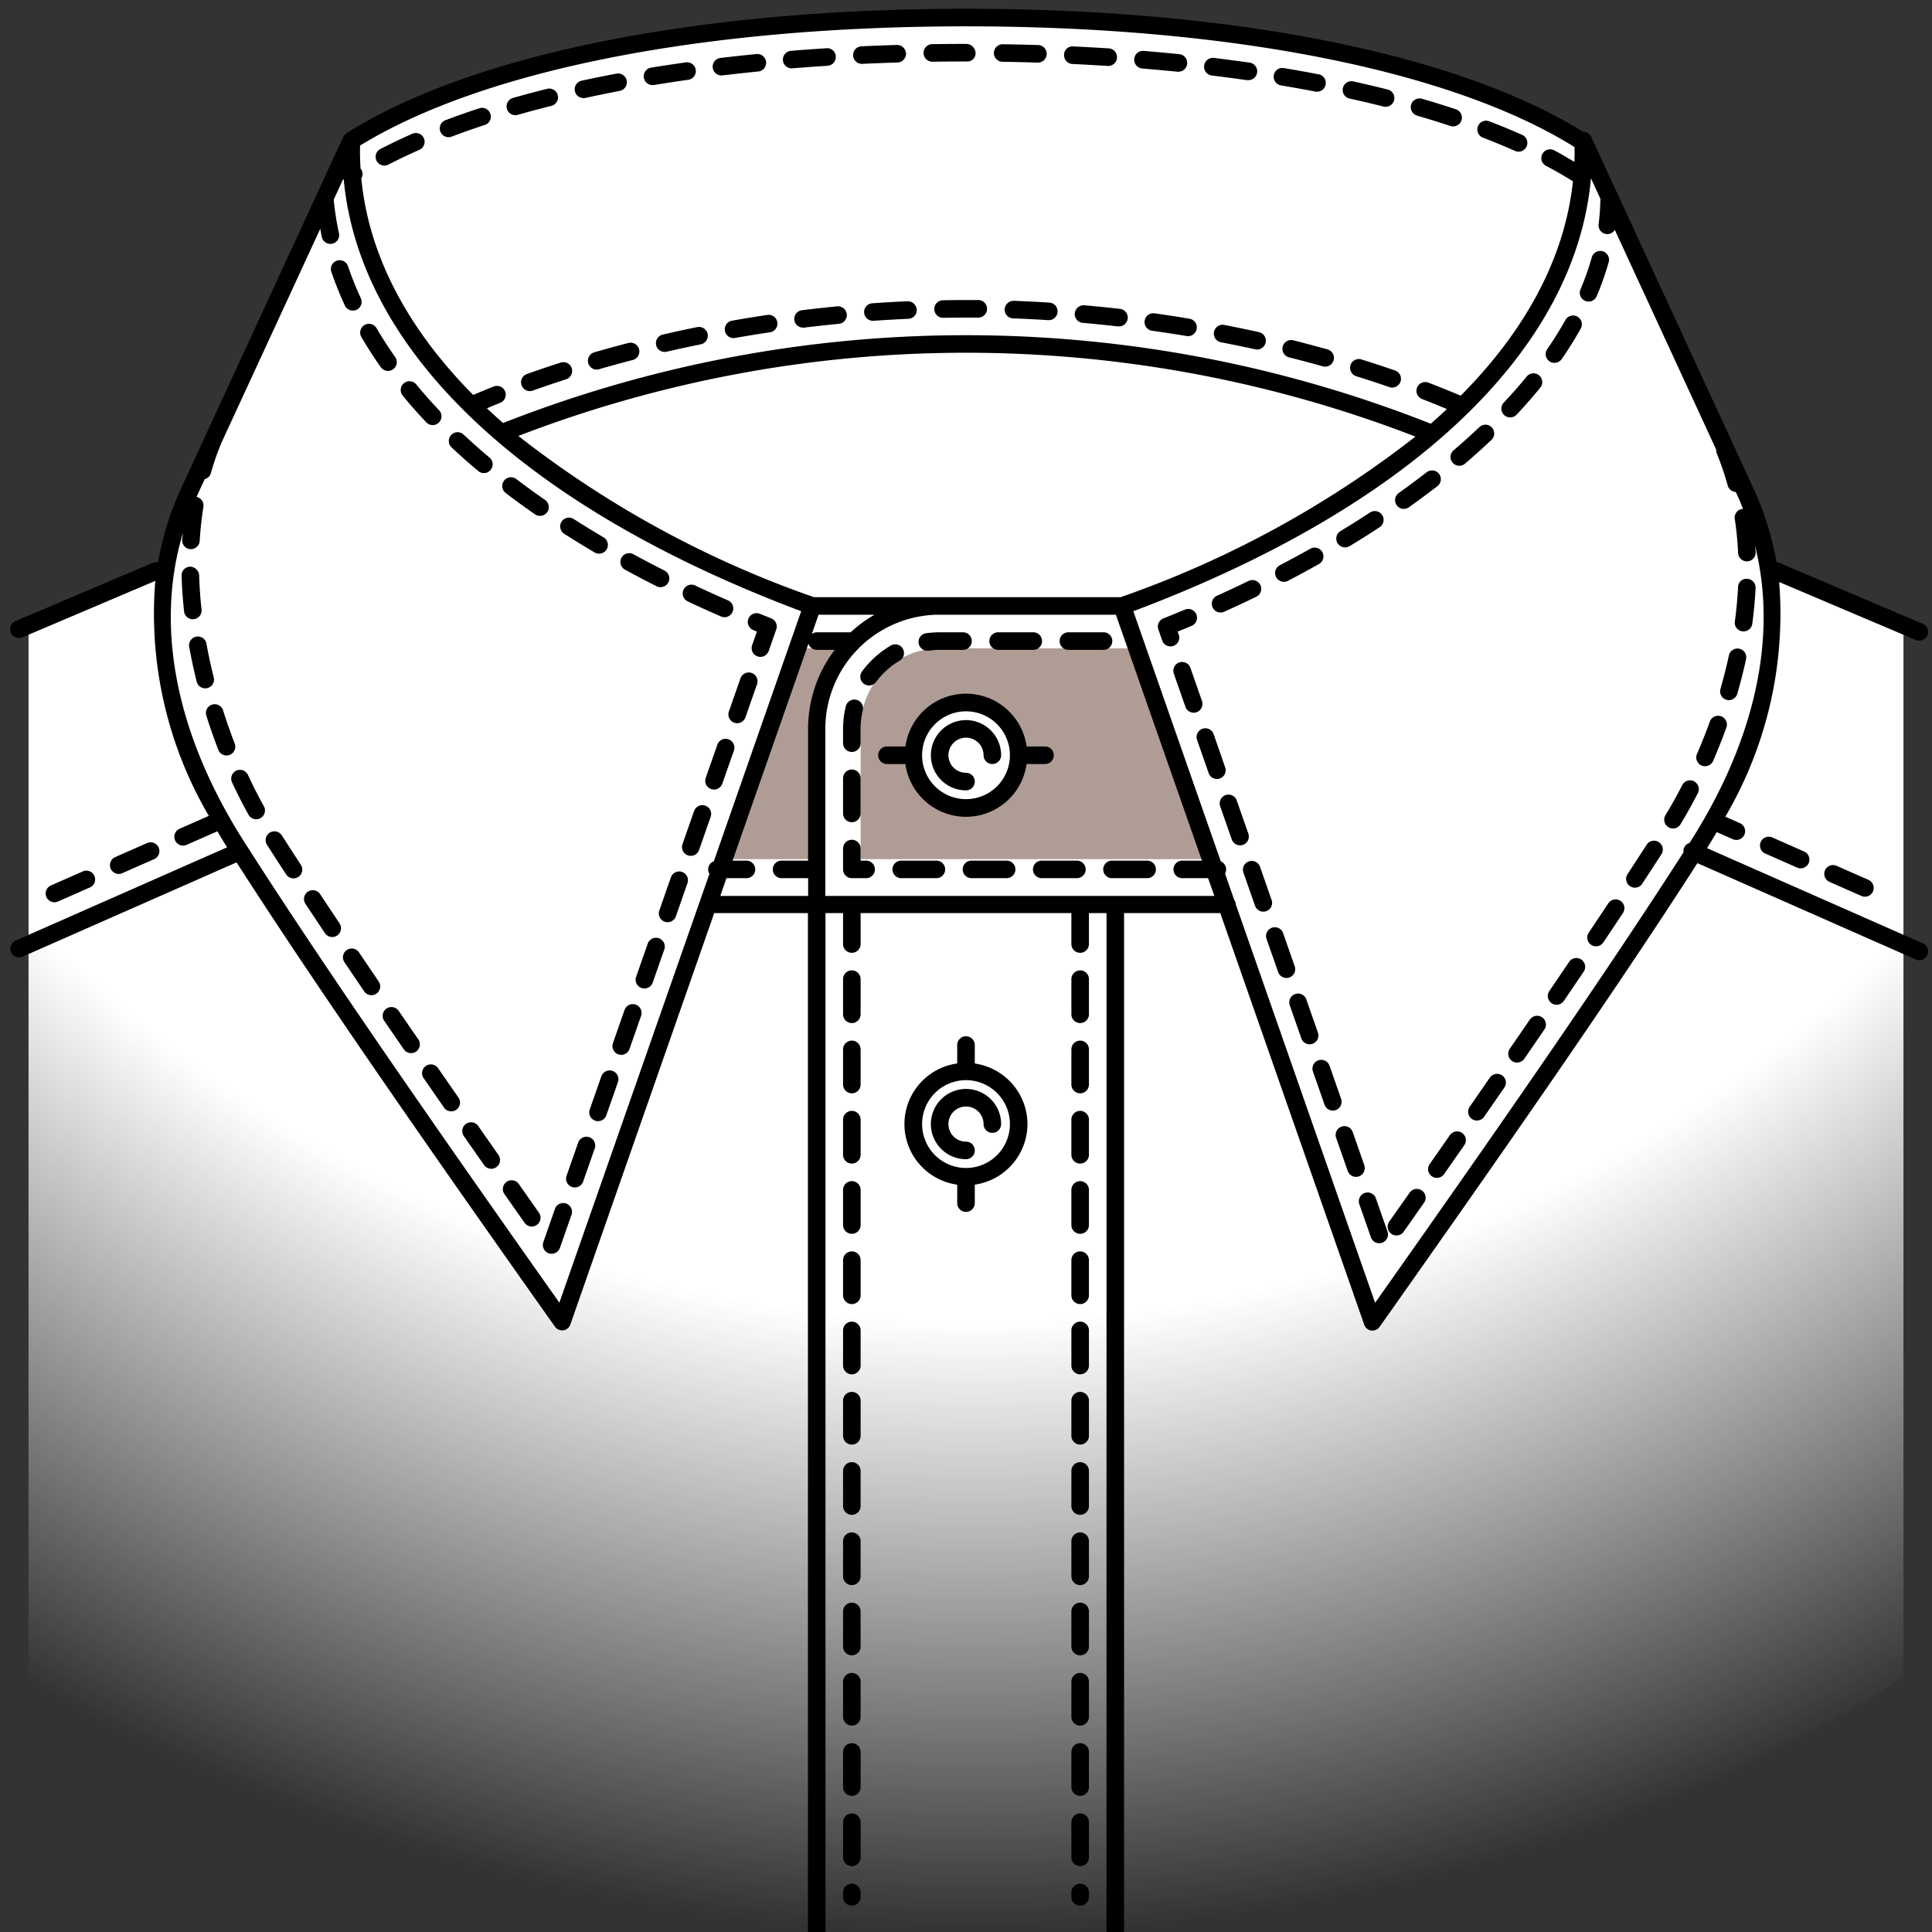 <svg xmlns="http://www.w3.org/2000/svg" xmlns:xlink="http://www.w3.org/1999/xlink" width="110" height="110" viewBox="0 0 110 110"><rect x="0" y="0" width="110" height="110" fill="#333333" stroke="none"/><defs><style>.cls-1{fill:url(#Безымянный_градиент_415);}.cls-2{fill:#af9c94;}.cls-3{fill:#fff;}</style><radialGradient id="Безымянный_градиент_415" cx="55.5" cy="0.688" r="109.404" gradientUnits="userSpaceOnUse"><stop offset="0.681" stop-color="#fff"/><stop offset="1" stop-color="#fff" stop-opacity="0"/></radialGradient></defs><title>Контрасты - Стойка лицевая</title><g id="Контрасты"><g id="Стойка_лицевая" data-name="Стойка лицевая"><g id="Цвет-57" data-name="Цвет"><path class="cls-1" d="M55,110c18.8,0,38.833-5,53.375-14.5V35.625L100.75,32.25,99.262,28,90,7.938c-8-5-21.954-7-35-7s-27,2-35,7L10.738,28,9.25,32.25,1.625,35.625V95.5C16.167,105,36.2,110,55,110Z"/><rect class="cls-2" x="27.417" y="34.417" width="35.583" height="17"/><path class="cls-3" d="M60.5,36.917v12H29.917v-12H60.5m2.5-2.5H27.417v17H63v-17Z"/><path class="cls-2" d="M53.5,34.417H79.083a0,0,0,0,1,0,0v17a0,0,0,0,1,0,0H46.5a0,0,0,0,1,0,0v-10A7,7,0,0,1,53.5,34.417Z"/><path class="cls-3" d="M76.583,36.917v12H49v-7.5a4.505,4.505,0,0,1,4.5-4.5H76.583m2.5-2.5H53.5a7,7,0,0,0-7,7v10H79.083v-17Z"/><path class="cls-3" d="M46.25,34.5,32,75.25c-6.625-9.375-13.625-19.375-18.521-27.06C9.534,42,7.661,34.734,10.738,28.067L20,8C19.648,17.753,28.071,27.781,46.25,34.5Z"/><path class="cls-3" d="M63.893,34.5,78.143,75.25c6.625-9.375,13.625-19.375,18.521-27.06C100.609,42,102.482,34.734,99.4,28.067L90.143,8C90.5,17.753,82.072,27.781,63.893,34.5Z"/></g><g id="Контур-57" data-name="Контур"><circle class="cls-3" cx="55" cy="43" r="3"/><path d="M49,67.749v2a.5.5,0,0,1-1,0v-2a.5.5,0,0,1,1,0Zm-.5-4.5a.5.5,0,0,0-.5.5v2a.5.5,0,0,0,1,0v-2A.5.5,0,0,0,48.5,63.249Zm0-8a.5.5,0,0,0-.5.5v2a.5.5,0,0,0,1,0v-2A.5.5,0,0,0,48.5,55.249Zm0,4a.5.5,0,0,0-.5.5v2a.5.5,0,0,0,1,0v-2A.5.5,0,0,0,48.5,59.249Zm0,12a.5.5,0,0,0-.5.5v2a.5.5,0,0,0,1,0v-2A.5.5,0,0,0,48.5,71.249Zm0,32a.5.5,0,0,0-.5.5v2a.5.5,0,0,0,1,0v-2A.5.5,0,0,0,48.5,103.249Zm0-4a.5.5,0,0,0-.5.5v2a.5.5,0,0,0,1,0v-2A.5.5,0,0,0,48.5,99.249Zm0-8a.5.5,0,0,0-.5.5v2a.5.5,0,0,0,1,0v-2A.5.5,0,0,0,48.5,91.249Zm0-16a.5.5,0,0,0-.5.5v2a.5.5,0,0,0,1,0v-2A.5.5,0,0,0,48.5,75.249Zm0,32a.5.5,0,0,0-.5.5V108a.5.5,0,0,0,1,0v-.251A.5.5,0,0,0,48.5,107.249Zm0-12a.5.5,0,0,0-.5.5v2a.5.5,0,0,0,1,0v-2A.5.5,0,0,0,48.5,95.249Zm0-16a.5.5,0,0,0-.5.5v2a.5.5,0,0,0,1,0v-2A.5.5,0,0,0,48.5,79.249Zm0,8a.5.5,0,0,0-.5.5v2a.5.5,0,0,0,1,0v-2A.5.5,0,0,0,48.5,87.249Zm0-4a.5.5,0,0,0-.5.5v2a.5.5,0,0,0,1,0v-2A.5.5,0,0,0,48.5,83.249Zm13-12a.5.5,0,0,0-.5.5v2a.5.5,0,0,0,1,0v-2A.5.5,0,0,0,61.5,71.249Zm0,12a.5.5,0,0,0-.5.5v2a.5.5,0,0,0,1,0v-2A.5.5,0,0,0,61.5,83.249Zm0-4a.5.5,0,0,0-.5.5v2a.5.5,0,0,0,1,0v-2A.5.5,0,0,0,61.5,79.249Zm0-4a.5.5,0,0,0-.5.5v2a.5.5,0,0,0,1,0v-2A.5.5,0,0,0,61.5,75.249Zm0-12a.5.5,0,0,0-.5.5v2a.5.5,0,0,0,1,0v-2A.5.5,0,0,0,61.5,63.249Zm0-8a.5.5,0,0,0-.5.5v2a.5.5,0,0,0,1,0v-2A.5.5,0,0,0,61.5,55.249Zm0,12a.5.5,0,0,0-.5.5v2a.5.5,0,0,0,1,0v-2A.5.5,0,0,0,61.5,67.249Zm0,20a.5.5,0,0,0-.5.5v2a.5.5,0,0,0,1,0v-2A.5.5,0,0,0,61.5,87.249Zm0,12a.5.5,0,0,0-.5.5v2a.5.5,0,0,0,1,0v-2A.5.5,0,0,0,61.5,99.249Zm0-40a.5.5,0,0,0-.5.5v2a.5.5,0,0,0,1,0v-2A.5.5,0,0,0,61.5,59.249Zm0,48a.5.5,0,0,0-.5.5V108a.5.5,0,0,0,1,0v-.251A.5.5,0,0,0,61.5,107.249Zm0-4a.5.5,0,0,0-.5.5v2a.5.5,0,0,0,1,0v-2A.5.5,0,0,0,61.5,103.249Zm0-8a.5.5,0,0,0-.5.5v2a.5.5,0,0,0,1,0v-2A.5.5,0,0,0,61.5,95.249Zm0-4a.5.5,0,0,0-.5.5v2a.5.5,0,0,0,1,0v-2A.5.5,0,0,0,61.5,91.249ZM27.235,64.12a.5.5,0,1,0-.82.572l1.146,1.641a.5.5,0,1,0,.819-.574Zm3.209-34.848a.5.5,0,1,0,.571-.82q-.821-.571-1.6-1.164a.5.5,0,1,0-.605.795Q29.605,28.689,30.445,29.272ZM22.69,57.541a.5.5,0,0,0-.825.564L23,59.755a.5.5,0,0,0,.824-.566ZM19.628,17.38a.5.5,0,1,0,.908-.418,18.786,18.786,0,0,1-.723-1.808.5.5,0,0,0-.947.322A19.7,19.7,0,0,0,19.628,17.38Zm9.9,50.018a.5.5,0,0,0-.818.574l1.15,1.638a.5.5,0,1,0,.817-.576Zm4.027-2.649a.5.5,0,0,0-.637.307l-.66,1.888a.5.5,0,0,0,.307.637.489.489,0,0,0,.165.028.5.5,0,0,0,.472-.335l.66-1.888A.5.5,0,0,0,33.554,64.748Zm1.32-3.775a.5.5,0,0,0-.637.307l-.66,1.888a.5.5,0,0,0,.307.637.489.489,0,0,0,.165.028.5.5,0,0,0,.472-.335l.66-1.888A.5.5,0,0,0,34.874,60.973Zm1.32-3.776a.5.5,0,0,0-.637.307l-.66,1.888a.5.5,0,0,0,.307.637.489.489,0,0,0,.165.028.5.5,0,0,0,.472-.335l.66-1.888A.5.5,0,0,0,36.194,57.2ZM32.233,68.524a.5.5,0,0,0-.637.307l-.66,1.888a.5.5,0,0,0,.307.637.489.489,0,0,0,.165.028.5.5,0,0,0,.472-.335l.66-1.888A.5.5,0,0,0,32.233,68.524ZM14.124,44.136a.5.5,0,1,0-.907.42c.3.64.607,1.25.924,1.816a.5.5,0,1,0,.872-.488C14.708,45.34,14.41,44.751,14.124,44.136ZM12.17,38.57c-.157-.629-.3-1.271-.414-1.923a.5.5,0,0,0-.984.178c.122.673.266,1.337.427,1.987a.5.5,0,0,0,.485.379.516.516,0,0,0,.121-.015A.5.5,0,0,0,12.17,38.57ZM22.378,21.029a.5.5,0,0,0,.121-.7c-.385-.547-.742-1.1-1.06-1.645a.5.5,0,0,0-.863.506c.332.567.7,1.145,1.105,1.715a.5.5,0,0,0,.7.121ZM11.032,35.254a.5.5,0,0,0,.443-.551c-.072-.659-.117-1.317-.136-1.956a.535.535,0,0,0-.515-.485.5.5,0,0,0-.485.515c.02.665.067,1.35.142,2.034a.5.5,0,0,0,.5.446Zm2.326,7.069c-.229-.6-.448-1.218-.651-1.858a.5.5,0,1,0-.953.3c.209.662.435,1.3.672,1.917a.5.5,0,1,0,.933-.359Zm7.087,11.909a.5.5,0,1,0-.829.559l1.122,1.659a.5.5,0,0,0,.827-.562Zm-4.4-6.67a.5.5,0,0,0-.842.541q.529.823,1.088,1.682a.5.5,0,0,0,.838-.547Q16.573,48.384,16.046,47.563Zm2.18,3.346a.5.5,0,0,0-.834.553L18.5,53.128a.5.5,0,0,0,.832-.555Zm6.729,9.927a.5.5,0,1,0-.822.568l1.14,1.645a.5.5,0,1,0,.821-.57ZM41.806,41.148a.489.489,0,0,0,.165.028.5.5,0,0,0,.472-.335l.66-1.888a.5.5,0,0,0-.944-.33l-.66,1.888A.5.5,0,0,0,41.806,41.148ZM37.515,53.421a.5.5,0,0,0-.637.307l-.66,1.888a.5.5,0,0,0,.307.637.489.489,0,0,0,.165.028.5.5,0,0,0,.472-.335l.66-1.888A.5.5,0,0,0,37.515,53.421ZM35.6,32.442q.88.48,1.786.938a.5.5,0,0,0,.45-.893q-.891-.45-1.756-.922a.5.5,0,1,0-.479.877Zm3.6,1.82q.907.426,1.835.831a.5.5,0,1,0,.4-.916q-.915-.4-1.809-.819a.5.5,0,1,0-.425.9Zm2.279,7.831a.5.5,0,0,0-.637.307l-.66,1.888a.5.5,0,0,0,.307.637.489.489,0,0,0,.165.028.5.5,0,0,0,.472-.335l.66-1.888A.5.5,0,0,0,41.476,42.094Zm1.408-6.218.208.083-.272.777a.5.5,0,0,0,.307.637.489.489,0,0,0,.165.028.5.5,0,0,0,.472-.335l.43-1.229a.5.5,0,0,0-.29-.631l-.642-.257a.5.5,0,0,0-.378.926ZM32.125,30.393q.843.538,1.72,1.055a.5.5,0,1,0,.508-.861q-.861-.508-1.69-1.037a.5.5,0,0,0-.538.844Zm6.71,19.252a.5.5,0,0,0-.637.307l-.66,1.889a.5.5,0,0,0,.307.637.489.489,0,0,0,.165.028.5.5,0,0,0,.472-.335l.66-1.889A.5.5,0,0,0,38.835,49.645ZM27.229,26.819a.5.5,0,1,0,.643-.766q-.764-.642-1.477-1.309a.5.5,0,0,0-.684.73Q26.444,26.16,27.229,26.819Zm-2.958-2.774A.5.5,0,0,0,25,23.357c-.456-.48-.894-.975-1.3-1.47a.5.5,0,0,0-.771.637C23.346,23.038,23.8,23.549,24.271,24.045ZM40.155,45.869a.5.5,0,0,0-.637.307l-.66,1.888a.5.5,0,0,0,.307.637.489.489,0,0,0,.165.028.5.5,0,0,0,.472-.335l.66-1.888A.5.5,0,0,0,40.155,45.869Zm11.4-2.369H50.5a.5.5,0,0,1,0-1h1.051a3.483,3.483,0,0,1,6.9,0H59.5a.5.5,0,0,1,0,1H58.449a3.483,3.483,0,0,1-6.9,0ZM52.5,43A2.5,2.5,0,1,0,55,40.5,2.5,2.5,0,0,0,52.5,43Zm6,21a3.5,3.5,0,0,1-3,3.449V68.5a.5.5,0,0,1-1,0v-1.05a3.483,3.483,0,0,1,0-6.9V59.5a.5.5,0,0,1,1,0v1.052A3.5,3.5,0,0,1,58.5,64Zm-1,0A2.5,2.5,0,1,0,55,66.5H55A2.5,2.5,0,0,0,57.5,64Zm52.236-9.628a.5.5,0,0,1-.458.3.491.491,0,0,1-.2-.043L96.643,49.143c-4.82,7.511-11.524,17.1-18.092,26.4a.5.5,0,0,1-.408.212.552.552,0,0,1-.069,0,.5.5,0,0,1-.4-.33L69.479,51.989H64V110a.5.5,0,0,1-1,0V51.989H62v1.76a.5.5,0,0,1-1,0v-1.76H49v1.76a.5.5,0,0,1-1,0v-1.76H47V110a.5.5,0,0,1-1,0V51.989H40.664L32.472,75.415a.5.5,0,0,1-.4.33.552.552,0,0,1-.069,0,.5.5,0,0,1-.408-.212C25.01,66.226,18.291,56.614,13.469,49.1L1.287,54.468a.491.491,0,0,1-.2.043.5.5,0,0,1-.2-.957l12.043-5.311q-.286-.456-.553-.913l-1.752.772a.508.508,0,0,1-.2.042.5.5,0,0,1-.2-.958l1.665-.734A22.749,22.749,0,0,1,8.843,33.072L1.28,36.285a.493.493,0,0,1-.2.04.5.5,0,0,1-.2-.96l7.832-3.327A.482.482,0,0,1,9,32.014a16.859,16.859,0,0,1,1.288-4.156l1.389-3.01c.011-.027.021-.056.032-.083,0-.011.014-.018.02-.029L19.546,7.79a.447.447,0,0,1,.028-.04.467.467,0,0,1,.126-.14c.013-.01.02-.024.034-.032C26.889,3.079,39.743.5,55,.5,70.176.5,82.969,3.053,90.146,7.507a.494.494,0,0,1,.451.283l9.262,20.067a16.858,16.858,0,0,1,1.287,4.151.477.477,0,0,1,.133.028l8.195,3.481a.5.5,0,0,1-.2.96.493.493,0,0,1-.2-.04l-7.776-3.3A22.8,22.8,0,0,1,98.232,46.5l.831.367a.5.5,0,0,1-.2.957.506.506,0,0,1-.2-.042l-.92-.405c-.179.3-.361.609-.553.913l12.293,5.422A.5.5,0,0,1,109.736,54.372ZM55,1.5c-14.916,0-27.458,2.474-34.5,6.788q-.013.661.029,1.317a.464.464,0,0,1,.042.046.494.494,0,0,1,0,.509c.421,4.354,2.606,8.526,6.369,12.326.385-.162.773-.323,1.171-.48a.5.5,0,1,1,.368.93c-.257.1-.506.207-.758.311q.448.422.921.838a71.985,71.985,0,0,1,52.819.039q.473-.413.92-.834c-.465-.193-.93-.385-1.413-.57a.5.5,0,1,1,.358-.934q.942.361,1.839.743c3.742-3.764,5.93-7.895,6.392-12.206-.486-.3-.991-.6-1.522-.874a.5.5,0,1,1,.465-.885c.4.208.764.433,1.139.653.011-.281.013-.562.009-.844C82.629,4,70.014,1.5,55,1.5ZM49.793,35H46.605l-.383,1.1A.487.487,0,0,1,46.5,36h1.932A7.517,7.517,0,0,1,49.793,35Zm30.8-10.141a70.956,70.956,0,0,0-51.08-.038A58.476,58.476,0,0,0,46.341,34H63.75c.012,0,.022.006.034.007A58.589,58.589,0,0,0,80.589,24.858Zm-40.2,24.891a.487.487,0,0,1-.075-.248.5.5,0,0,1,.325-.465L45.616,34.8c-15.773-5.932-25.1-14.765-26.042-24.538a.482.482,0,0,1-.03-.078L19,11.367v0a16.354,16.354,0,0,0,.3,1.915.5.5,0,0,1-.978.211c-.034-.155-.058-.312-.087-.469L12.605,25.216A15.443,15.443,0,0,0,12,26.96a.479.479,0,0,1-.344.319l-.461,1-.006.013a.5.5,0,0,1,.393.566c-.1.624-.172,1.275-.212,1.938a.5.5,0,0,1-.5.47h-.03a.5.5,0,0,1-.469-.529c.008-.13.032-.253.042-.382-1.6,5.318-.4,11.469,3.489,17.57C18.6,55.3,25.271,64.856,31.848,74.169Zm.619,1.26h5V50H44.5a.5.5,0,0,1,0-1h1.509V41.5A7.441,7.441,0,0,1,47.525,37H46.5a.494.494,0,0,1-.471-.354L41.709,49H42.5a.5.5,0,0,1,0,1H41.359Zm28.13,0L68.784,50H67.313a.5.5,0,0,1,0-1h1.121l-4.9-14H53.307a6.512,6.512,0,0,0-6.317,6.5v7.955a.119.119,0,0,1,0,.092v1.463ZM95.855,48.52a.487.487,0,0,1,.031-.257.493.493,0,0,1,.309-.269l.047-.073c3.713-5.828,4.969-11.7,3.682-16.847.008.124.03.242.036.366a.5.5,0,0,1-.477.521H99.46a.5.5,0,0,1-.5-.478,18.65,18.65,0,0,0-.189-1.937.5.5,0,0,1,.419-.569.426.426,0,0,1,.053,0c-.1-.235-.186-.472-.293-.7l-.124-.268a.5.5,0,0,1-.457-.36,15.761,15.761,0,0,0-.624-1.834.493.493,0,0,1-.033-.219L91.941,13.089a.5.5,0,0,1-.923-.32,12.535,12.535,0,0,0,.1-1.459l-.536-1.161C89.7,19.966,80.359,28.843,64.527,34.8l4.98,14.242a.5.5,0,0,1,.305.461.487.487,0,0,1-.064.231l.523,1.5a.477.477,0,0,1,.09.258l7.932,22.684C84.7,65.1,91.179,55.814,95.855,48.52ZM3.1,51.372a.508.508,0,0,0,.2-.042l1.83-.807a.5.5,0,0,0-.4-.916l-1.83.807a.5.5,0,0,0,.2.958Zm3.66-1.614a.508.508,0,0,0,.2-.042l1.83-.807a.5.5,0,0,0-.4-.916l-1.83.807a.5.5,0,0,0,.2.958Zm97.792-.469a.5.5,0,0,0-.4.916l1.83.807a.508.508,0,0,0,.2.042.5.5,0,0,0,.2-.958Zm-3.66-1.614a.5.5,0,0,0-.4.916l1.83.807a.506.506,0,0,0,.2.042.5.5,0,0,0,.2-.958ZM53.086,3.514h.007Q54.045,3.5,55,3.5h.088a.464.464,0,0,0,.456-.5A.54.54,0,0,0,55,2.5q-.962,0-1.92.014a.5.5,0,0,0,.007,1ZM29.338,6.56a.481.481,0,0,0,.138-.02q.939-.268,1.916-.512a.5.5,0,0,0-.242-.971q-.994.249-1.949.521a.5.5,0,0,0,.138.98ZM45.091,3.888l.041,0q.987-.079,1.986-.143a.5.5,0,0,0,.468-.53.486.486,0,0,0-.53-.468q-1.008.063-2,.145a.5.5,0,0,0,.04,1ZM21.883,9.428a.493.493,0,0,0,.229-.056q.854-.439,1.778-.847a.5.5,0,0,0-.4-.916q-.951.42-1.833.874a.5.5,0,0,0,.229.944ZM25.54,7.811a.512.512,0,0,0,.177-.032q.905-.344,1.864-.658a.5.5,0,1,0-.312-.949q-.98.321-1.907.672a.5.5,0,0,0,.177.968ZM49.083,3.635h.023Q50.1,3.59,51.1,3.559a.5.5,0,0,0,.485-.516.515.515,0,0,0-.515-.484q-1.008.031-2.009.077a.5.5,0,0,0,.022,1ZM33.218,5.589a.5.5,0,0,0,.106-.012q.959-.208,1.947-.4a.5.5,0,1,0-.187-.982q-1,.19-1.973.4a.5.5,0,0,0,.105.988Zm7.891-1.3a.411.411,0,0,0,.06,0q.981-.116,1.979-.216a.5.5,0,1,0-.1-.994q-1.008.1-2,.218a.5.5,0,0,0,.059,1Zm-3.961.559a.458.458,0,0,0,.081-.007q.972-.158,1.967-.3a.5.5,0,0,0-.14-.99q-1,.142-1.988.3a.5.5,0,0,0,.08.993ZM57.081,3.518q1,.016,1.99.047h.016a.5.5,0,0,0,.015-1q-1-.031-2.006-.047a.507.507,0,0,0-.508.492A.5.5,0,0,0,57.081,3.518Zm7.953.382q1,.083,1.984.182l.051,0a.5.5,0,0,0,.05-1q-.993-.1-2-.184a.5.5,0,0,0-.083,1Zm7.9.964q.992.164,1.957.35a.522.522,0,0,0,.095.009.5.5,0,0,0,.094-.991Q74.1,4.043,73.1,3.877a.49.49,0,0,0-.575.411A.5.5,0,0,0,72.935,4.863Zm11.5,2.974q.942.362,1.824.755a.5.5,0,0,0,.407-.914q-.9-.4-1.873-.774a.5.5,0,0,0-.358.934ZM69,4.3q1,.122,1.973.261a.59.59,0,0,0,.071,0,.5.5,0,0,0,.07-1q-.987-.141-1.994-.263A.5.5,0,1,0,69,4.3ZM61.06,3.643q1,.047,1.989.111h.033a.5.5,0,0,0,.032-1q-1-.064-2.006-.111a.474.474,0,0,0-.523.476A.5.5,0,0,0,61.06,3.643ZM80.685,6.586q.968.28,1.892.586a.49.49,0,0,0,.157.025.5.5,0,0,0,.157-.975q-.941-.312-1.929-.6a.5.5,0,0,0-.277.961Zm-3.846-.974q.982.215,1.931.455a.486.486,0,0,0,.123.016.5.5,0,0,0,.122-.984q-.963-.245-1.962-.463a.5.5,0,0,0-.214.977ZM53.69,17.095a.5.5,0,0,0,.009,1h.009q.645-.012,1.291-.012l.7,0h0a.5.5,0,0,0,0-1l-.7,0Q54.344,17.083,53.69,17.095Zm-8.465,1.12a.5.5,0,0,0,.5.438.438.438,0,0,0,.062,0q.981-.12,1.975-.216a.5.5,0,0,0,.45-.546.506.506,0,0,0-.545-.45q-1.007.1-2,.22A.5.5,0,0,0,45.225,18.215ZM49.2,17.8a.5.5,0,0,0,.5.465h.036q.987-.07,1.984-.113a.5.5,0,0,0,.478-.521.519.519,0,0,0-.521-.479q-1.01.045-2.011.115A.5.5,0,0,0,49.2,17.8Zm8-.192a.5.5,0,0,0,.481.519q1,.037,1.985.1H59.7a.5.5,0,0,0,.03-1q-1-.062-2.01-.1A.511.511,0,0,0,57.2,17.612ZM69.12,18.9a.5.5,0,0,0,.4.587q.984.192,1.946.4a.519.519,0,0,0,.108.012.5.5,0,0,0,.107-.988q-.974-.215-1.971-.41A.5.5,0,0,0,69.12,18.9Zm-3.95-.632a.5.5,0,0,0,.426.564q.99.138,1.964.3a.48.48,0,0,0,.083.007.5.5,0,0,0,.082-.993q-.987-.166-1.99-.306A.5.5,0,0,0,65.17,18.266Zm7.861,1.472a.5.5,0,0,0,.362.606q.975.246,1.921.511a.5.5,0,0,0,.27-.963q-.958-.268-1.945-.517A.493.493,0,0,0,73.031,19.737Zm-11.838-1.9a.5.5,0,0,0,.454.542q1,.088,1.977.2l.057,0a.5.5,0,0,0,.056-1q-.995-.113-2-.2A.509.509,0,0,0,61.193,17.837Zm15.7,2.954a.5.5,0,0,0,.328.627q.959.3,1.885.62a.5.5,0,0,0,.327-.945q-.939-.325-1.914-.63A.5.5,0,0,0,76.89,20.791Zm-43.4-.112a.5.5,0,0,0,.48.36.539.539,0,0,0,.14-.02q.942-.275,1.914-.526a.5.5,0,0,0-.251-.969q-.986.256-1.943.534A.5.5,0,0,0,33.493,20.679Zm3.864-1.031a.5.5,0,0,0,.6.374q.959-.223,1.942-.421a.5.5,0,0,0-.2-.98q-1,.2-1.968.427A.5.5,0,0,0,37.357,19.647Zm-7.662,2.285a.5.5,0,0,0,.471.332.483.483,0,0,0,.168-.029q.921-.328,1.879-.638a.5.5,0,1,0-.307-.951q-.973.312-1.909.647A.5.5,0,0,0,29.695,21.933Zm11.577-3.1a.5.5,0,0,0,.492.413.444.444,0,0,0,.087-.008q.972-.171,1.961-.318a.5.5,0,1,0-.146-.988q-1,.148-1.988.322A.5.5,0,0,0,41.272,18.828ZM57.313,49h-2a.5.5,0,0,0,0,1h2a.5.5,0,0,0,0-1Zm-4,0h-2a.5.5,0,0,0,0,1h2a.5.5,0,0,0,0-1Zm-2.1-11.377a.5.5,0,1,0-.511-.859,5.5,5.5,0,0,0-1.621,1.463.5.5,0,0,0,.8.6A4.5,4.5,0,0,1,51.211,37.623ZM60.83,37h2a.5.5,0,1,0,0-1h-2a.5.5,0,0,0,0,1ZM49.313,49H49v-.687a.5.5,0,0,0-1,0V49.5a.5.5,0,0,0,.5.5h.813a.5.5,0,0,0,0-1Zm16,0h-2a.5.5,0,0,0,0,1h2a.5.5,0,0,0,0-1Zm-4,0h-2a.5.5,0,0,0,0,1h2a.5.5,0,0,0,0-1ZM52.832,37.044a.389.389,0,0,0,.067,0A4.522,4.522,0,0,1,53.5,37h1.33a.5.5,0,1,0,0-1H53.5a5.51,5.51,0,0,0-.734.049.5.5,0,0,0,.066,1ZM48.5,46.813a.5.5,0,0,0,.5-.5v-2a.5.5,0,0,0-1,0v2A.5.5,0,0,0,48.5,46.813ZM56.83,37h2a.5.5,0,1,0,0-1h-2a.5.5,0,0,0,0,1ZM48.5,42.813a.5.5,0,0,0,.5-.5V41.5a4.514,4.514,0,0,1,.125-1.058.5.5,0,0,0-.369-.6.506.506,0,0,0-.6.369A5.514,5.514,0,0,0,48,41.5v.813A.5.5,0,0,0,48.5,42.813ZM55,45a.5.5,0,0,0,0-1,1,1,0,1,1,1-1,.5.5,0,0,0,1,0,2,2,0,1,0-2,2Zm0,17a2,2,0,0,0,0,4,.5.5,0,0,0,0-1,1,1,0,1,1,1-1,.5.5,0,0,0,1,0A2,2,0,0,0,55,62ZM67.115,36.138l-.062-.179q.4-.161.8-.328a.5.5,0,0,0-.387-.922c-.407.171-.816.336-1.226.5a.5.5,0,0,0-.288.63l.22.63a.5.5,0,0,0,.472.335.489.489,0,0,0,.165-.028A.5.5,0,0,0,67.115,36.138Zm15.43,28.5L81.4,66.277a.5.5,0,0,0,.819.574l1.146-1.64a.5.5,0,1,0-.82-.572Zm-2.292,3.276L79.1,69.551a.5.5,0,0,0,.121.7.492.492,0,0,0,.288.092.5.5,0,0,0,.409-.212l1.15-1.637a.5.5,0,1,0-.818-.574Zm6.842-9.852-1.131,1.646a.5.5,0,0,0,.127.7.494.494,0,0,0,.284.089.5.5,0,0,0,.412-.216l1.133-1.65a.5.5,0,1,0-.825-.564Zm-2.268,3.292L83.688,63a.5.5,0,1,0,.821.57l1.14-1.644a.5.5,0,0,0-.822-.57Zm-6.489,6.876a.5.5,0,0,0-.944.33l.66,1.888a.5.5,0,0,0,.472.335.489.489,0,0,0,.165-.028A.5.5,0,0,0,79,70.12Zm-1.98-5.664-.66-1.888a.5.5,0,0,0-.944.33l.66,1.888a.5.5,0,0,0,.472.335.489.489,0,0,0,.165-.028A.5.5,0,0,0,76.357,62.568Zm1.32,3.775-.66-1.888a.5.5,0,0,0-.944.33l.66,1.888a.5.5,0,0,0,.472.335.489.489,0,0,0,.165-.028A.5.5,0,0,0,77.677,66.344Zm13.23-49.475a16.26,16.26,0,0,0,.685-1.944.5.5,0,1,0-.963-.27,15.22,15.22,0,0,1-.643,1.823.5.5,0,0,0,.265.655.494.494,0,0,0,.2.04A.5.5,0,0,0,90.908,16.869Zm3.538,31.079a.5.5,0,0,0-.691.148q-.53.822-1.088,1.674a.5.5,0,0,0,.144.692.5.5,0,0,0,.692-.144q.56-.854,1.093-1.68A.5.5,0,0,0,94.445,47.948Zm-5.94-27.287a.5.5,0,0,0,.412-.216c.4-.575.761-1.159,1.084-1.735a.5.5,0,1,0-.873-.488c-.307.549-.655,1.106-1.034,1.655a.5.5,0,0,0,.128.7A.492.492,0,0,0,88.505,20.661Zm3.062,30.777L90.458,53.1a.5.5,0,0,0,.831.557l1.11-1.666a.5.5,0,1,0-.833-.553Zm4.884-6.951a.5.5,0,0,0-.673.218c-.306.6-.628,1.174-.957,1.715a.5.5,0,0,0,.854.52c.341-.562.675-1.16.992-1.779A.5.5,0,0,0,96.451,44.487ZM89.343,54.76l-1.122,1.653a.5.5,0,1,0,.826.563l1.125-1.657a.5.5,0,0,0-.829-.559ZM75.037,58.793l-.66-1.889a.5.5,0,0,0-.944.33l.66,1.889a.5.5,0,0,0,.472.335.489.489,0,0,0,.165-.028A.5.5,0,0,0,75.037,58.793Zm-6.6-18.88-.66-1.888a.5.5,0,0,0-.944.33l.66,1.888a.5.5,0,0,0,.472.335.489.489,0,0,0,.165-.028A.5.5,0,0,0,68.435,39.913Zm8.149-8.748a.5.5,0,0,0,.258-.072q.87-.526,1.708-1.076A.5.5,0,0,0,78,29.181q-.823.541-1.677,1.057a.5.5,0,0,0,.259.928ZM73.716,55.017l-.66-1.888a.5.5,0,0,0-.944.33l.66,1.888a.5.5,0,0,0,.472.335.489.489,0,0,0,.165-.028A.5.5,0,0,0,73.716,55.017ZM85.987,23.764a.5.5,0,0,0,.365-.158c.471-.5.921-1.018,1.339-1.529a.5.5,0,1,0-.774-.633c-.4.494-.839.991-1.3,1.479a.5.5,0,0,0,.365.842Zm-2.9,2.754a.5.5,0,0,0,.324-.119q.782-.668,1.508-1.356a.5.5,0,0,0-.689-.725q-.706.672-1.467,1.319a.5.5,0,0,0,.324.881ZM98.295,39.843a.488.488,0,0,0,.139.02.5.5,0,0,0,.48-.361c.19-.658.357-1.321.5-1.972a.5.5,0,1,0-.978-.211c-.135.629-.3,1.27-.48,1.905A.5.5,0,0,0,98.295,39.843Zm-1.417,3.741a.493.493,0,0,0,.2.041.5.5,0,0,0,.459-.3c.262-.6.514-1.235.75-1.889a.5.5,0,1,0-.94-.34c-.229.634-.473,1.245-.727,1.83A.5.5,0,0,0,96.878,43.584ZM79.93,28.972a.5.5,0,0,0,.289-.093q.833-.592,1.623-1.2a.5.5,0,0,0-.612-.791q-.774.6-1.59,1.181a.5.5,0,0,0,.29.907ZM71.076,47.465l-.66-1.888a.5.5,0,0,0-.944.33l.66,1.888a.5.5,0,0,0,.472.335.489.489,0,0,0,.165-.028A.5.5,0,0,0,71.076,47.465Zm-1.32-3.775L69.1,41.8a.5.5,0,0,0-.944.33l.66,1.888a.5.5,0,0,0,.472.335.489.489,0,0,0,.165-.028A.5.5,0,0,0,69.755,43.689ZM72.4,51.241l-.66-1.889a.5.5,0,0,0-.944.33l.66,1.889a.5.5,0,0,0,.472.335.489.489,0,0,0,.165-.028A.5.5,0,0,0,72.4,51.241ZM99.2,35.948a.4.4,0,0,0,.067,0,.5.5,0,0,0,.5-.433c.093-.687.156-1.372.189-2.035a.5.5,0,0,0-.475-.523.475.475,0,0,0-.524.475c-.031.634-.092,1.29-.182,1.949A.5.5,0,0,0,99.2,35.948ZM73.1,33.127a.5.5,0,0,0,.23-.057q.9-.469,1.774-.961a.5.5,0,0,0-.491-.871q-.861.485-1.745.945a.5.5,0,0,0,.231.943Zm-3.6,1.747a.492.492,0,0,0,.2-.044q.921-.415,1.827-.854a.5.5,0,0,0-.437-.9q-.892.434-1.8.842a.5.5,0,0,0,.206.956Z"/></g></g></g></svg>